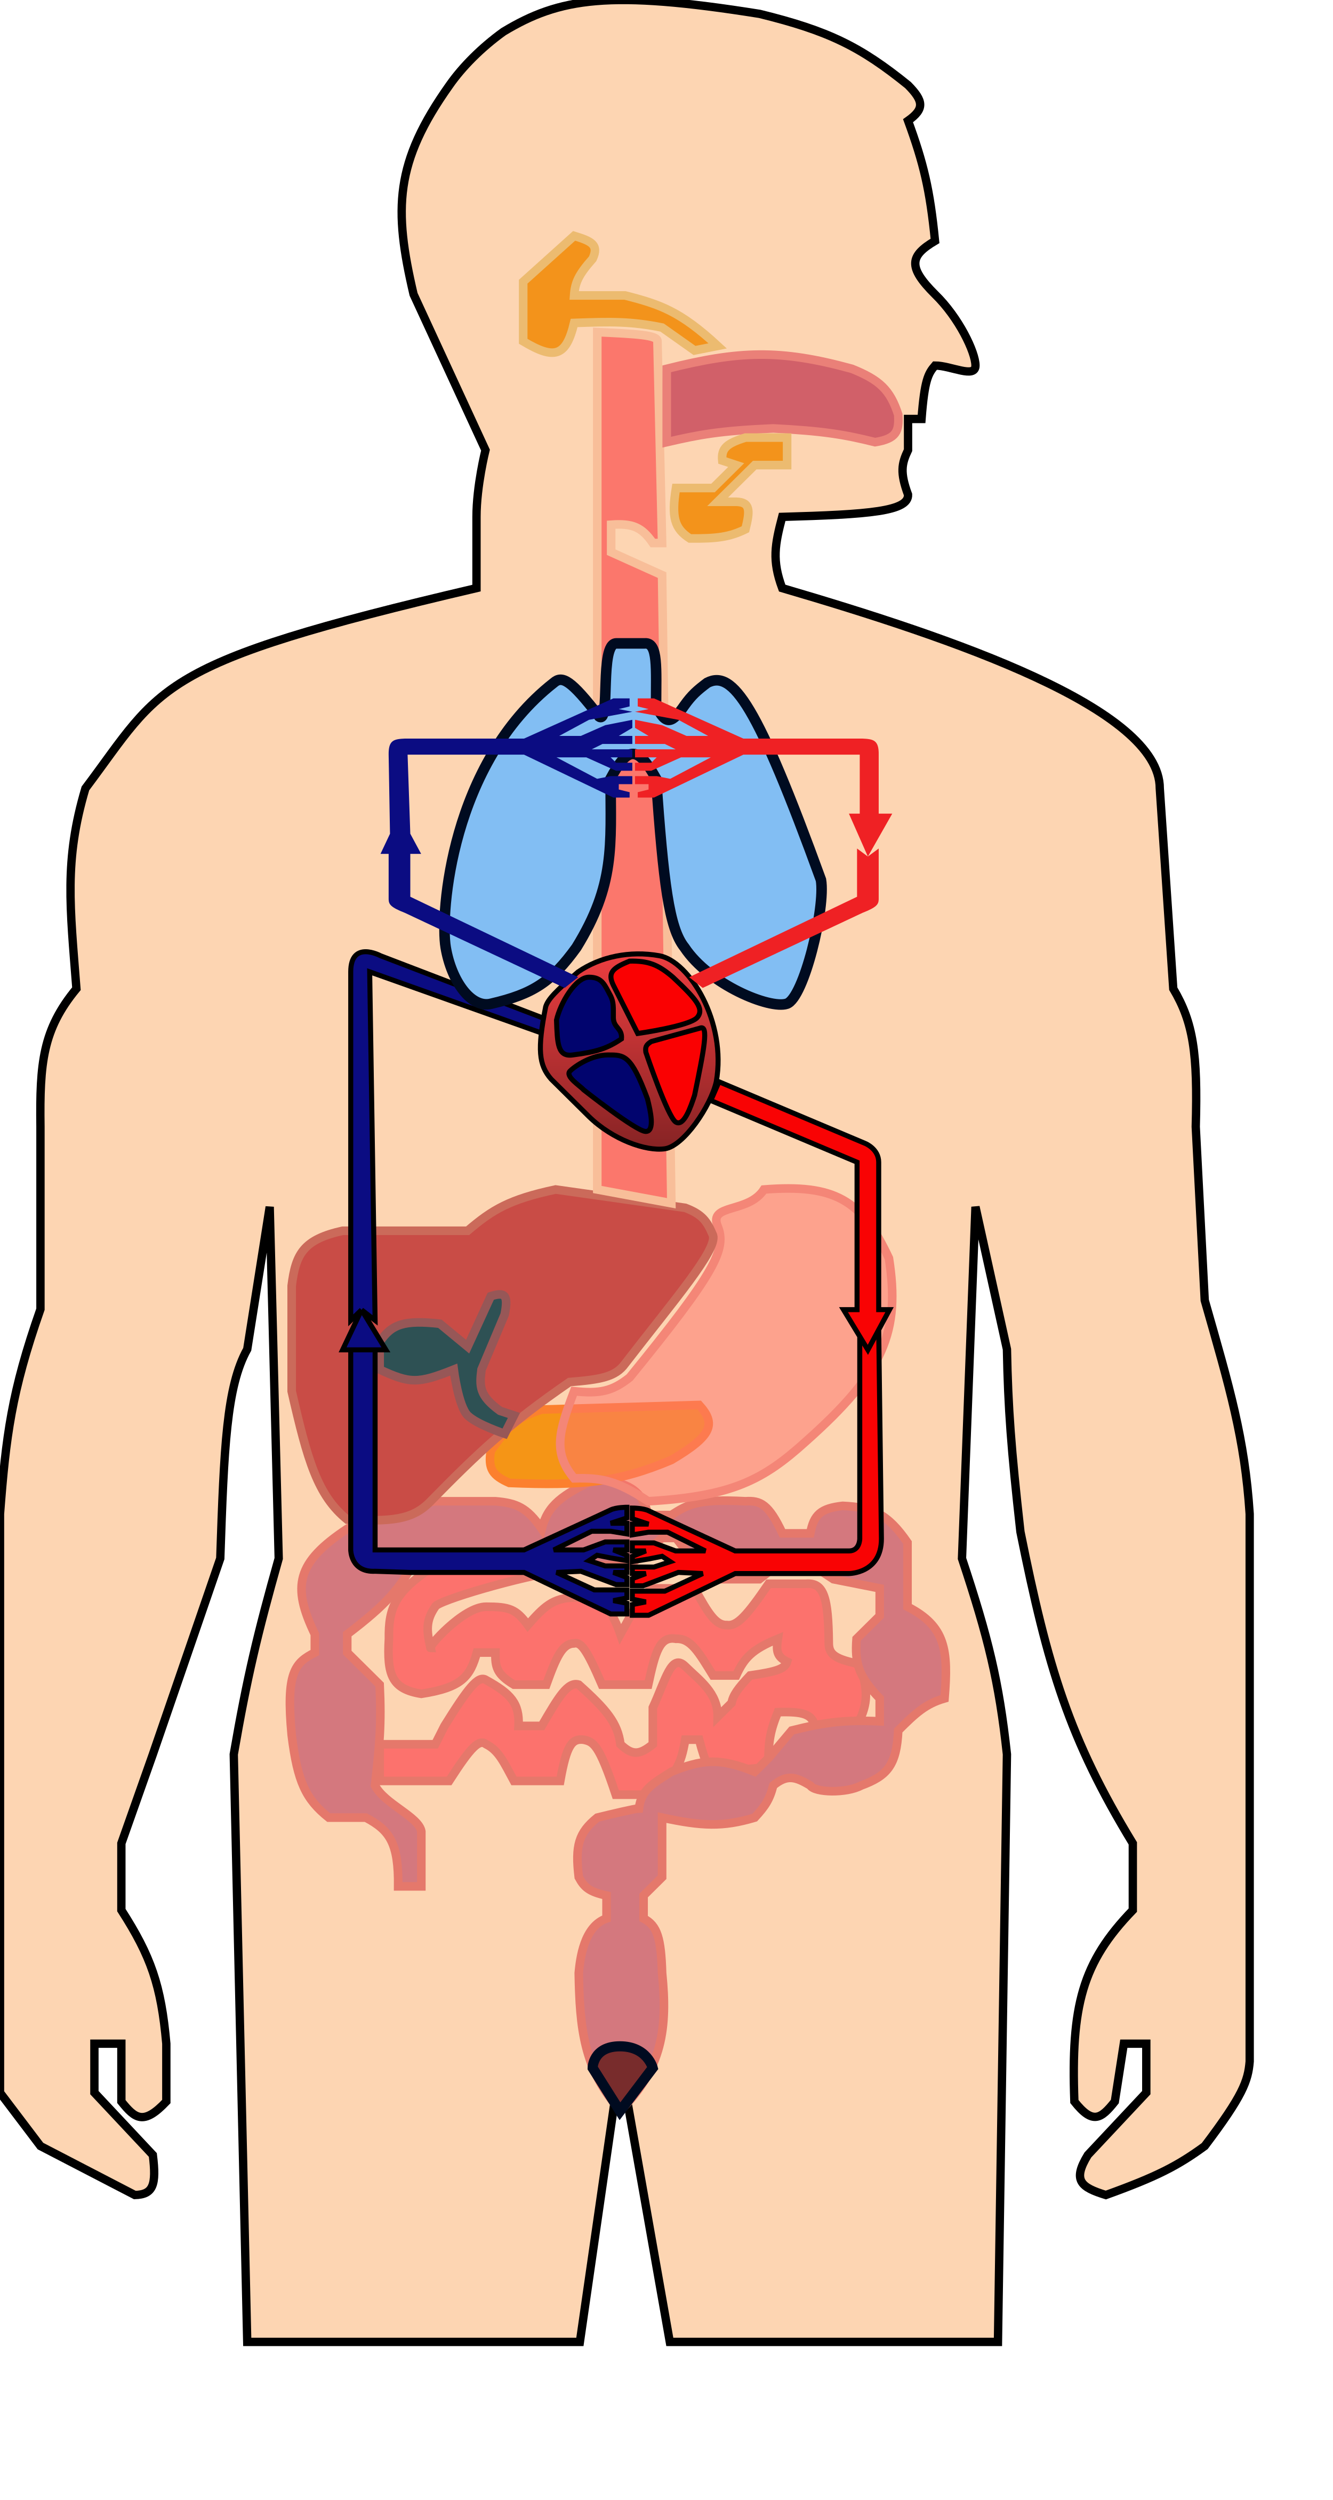 <svg width="160" height="300" viewBox="0 0 160 300" fill="none" xmlns="http://www.w3.org/2000/svg">
<g clip-path="url(#clip0_62_13)">
<path d="M91.187 1.667C73.117 -1.219 67.174 -0.264 60.432 3.804C57.744 5.742 55.478 8.042 53.957 10.214C47.37 19.489 47.239 25.075 49.64 35.322L58.273 54.02C58.273 54.02 57.194 58.293 57.194 62.033V70.58C18.345 79.662 19.571 82.22 10.252 94.62C7.68 103.269 8.417 108.867 9.173 118.659C5.117 123.571 4.758 127.58 4.856 135.22V157.123C1.369 167.064 0.714 172.356 0 181.696V247.405V251.144L4.856 257.555L16.187 263.431C18.388 263.371 18.795 262.252 18.345 258.623L11.331 251.144V245.268H14.568V252.212C16.228 254.286 17.236 255.087 19.964 252.212V245.268C19.341 238.266 18.118 234.772 14.568 229.241V221.228L18.345 210.544L26.439 187.038C26.89 173.723 27.179 166.412 29.676 161.93L32.374 144.836L33.453 187.038C30.886 196.146 29.659 201.288 28.058 210.544L29.676 281.06H69.604L74.46 247.405L80.396 281.06H119.784L120.863 210.544C119.904 201.75 118.629 196.573 115.468 187.038L117.086 144.836L120.863 161.93C121.002 169.011 121.361 173.847 122.482 183.833C125.767 200.151 128.329 208.672 135.971 221.228V229.241C129.887 235.536 128.535 240.72 128.957 252.212C131.153 254.99 132.142 254.316 133.813 252.212L134.892 245.268H137.59V251.144L130.576 258.623C128.696 261.699 129.73 262.504 132.734 263.431C138.864 261.221 141.353 259.929 144.604 257.555C149.181 251.496 149.807 249.746 150 247.405V181.696C149.399 172.579 147.615 166.606 144.604 156.054L143.525 135.22C143.778 126.375 143.225 122.709 140.827 118.659L139.209 94.62C139.209 85.004 114.352 76.583 93.885 70.58C92.65 67.242 93.014 65.371 93.885 62.033C104.401 61.736 109.078 61.372 108.993 59.362C108.012 56.7 108.217 55.65 108.993 54.02V50.28H110.612C110.967 45.617 111.4 44.834 112.23 43.87C114.127 43.87 117.086 45.472 117.086 43.87C117.086 42.267 115.096 38.107 112.23 35.322C108.92 32.026 109.224 30.695 112.23 28.912C111.616 22.727 110.86 19.613 108.993 14.488C110.984 13.075 110.877 12.129 108.993 10.214C103.278 5.591 99.449 3.696 91.187 1.667Z" fill="#FDD5B2" stroke="black"/>
<path d="M65.022 183.472C68.309 181.302 69.123 180.268 70.023 178.52C72.198 176.628 73.594 177.492 76.136 179.621L67.8 188.425C62.54 189.144 52.444 192.118 52.239 192.826C51.155 194.43 51.153 195.553 51.663 197.694C51.901 197.041 55.789 192.826 58.352 192.826C61.131 192.826 61.947 193.098 63.354 195.027C65.246 192.872 66.336 191.766 68.912 191.726C71.73 191.777 73.129 192.273 74.469 196.128C76.244 192.948 77.263 190.562 78.915 190.625H83.361C84.98 193.554 85.881 195.083 87.251 195.027C88.483 195.205 89.677 193.843 92.253 190.075H96.699C98.857 189.882 99.429 191.564 99.478 197.228C99.485 198.612 100.355 199.16 103.368 199.753C103.806 202.205 104.384 203.58 103.368 206.032C102.863 207.18 101.19 207.225 97.811 207.133C97.441 205.731 96.452 205.385 93.365 205.482C92.489 207.638 92.164 209.003 92.253 212.085L86.14 212.635C85.157 212.661 84.68 211.68 83.917 208.783H82.25C81.743 211.755 81.118 213.311 77.804 215.386H73.913C71.878 209.239 71.206 209.035 70.023 208.783C68.666 208.644 68.015 209.38 67.244 213.736H61.687C60.492 211.525 59.865 210.085 58.352 209.334C57.519 208.697 56.58 209.571 53.906 213.736H45.57V209.334H52.239L53.35 207.133C56.139 202.655 57.404 200.983 58.352 201.63C61.306 203.268 62.371 204.396 62.242 207.133H65.022C67.034 203.67 68.155 201.771 69.467 202.18C72.825 205.19 74.147 206.791 74.469 209.334C75.893 210.698 76.76 210.637 78.359 209.334V204.932C79.898 201.617 80.582 198.329 82.25 199.98C83.917 201.63 86.183 203.144 86.14 206.032L87.807 204.381C88.011 203.416 88.535 202.673 90.03 201.08C93.286 200.616 94.237 200.259 94.476 199.429C93.231 198.816 93.15 198.121 93.365 196.678C90.245 197.957 89.323 198.985 88.363 201.08H85.584C83.869 198.306 82.911 196.583 81.138 196.678C79.17 196.317 78.645 198.299 77.804 202.18H72.246C70.449 198.013 69.741 197.027 68.912 197.228C67.502 197.256 66.8 198.796 65.577 202.18H61.687C59.588 200.925 59.434 200.014 59.464 198.329H57.241C56.432 201.161 55.524 202.52 50.572 203.281C47.034 202.715 46.425 201.028 46.682 196.678C46.622 192.943 47.407 190.958 52.239 187.874C57.313 185.892 60.213 184.602 65.022 183.472Z" fill="#FC726D"/>
<path d="M70.023 178.52C69.123 180.268 68.309 181.302 65.022 183.472C60.213 184.602 57.313 185.892 52.239 187.874C47.407 190.958 46.622 192.943 46.682 196.678C46.425 201.028 47.034 202.715 50.572 203.281C55.524 202.52 56.432 201.161 57.241 198.329H59.464C59.434 200.014 59.588 200.925 61.687 202.18H65.577C66.8 198.796 67.502 197.256 68.912 197.228C69.741 197.027 70.449 198.013 72.246 202.18H77.804C78.645 198.299 79.17 196.317 81.138 196.678C82.911 196.583 83.869 198.306 85.584 201.08H88.363C89.323 198.985 90.245 197.957 93.365 196.678C93.15 198.121 93.231 198.816 94.476 199.429C94.237 200.259 93.286 200.616 90.03 201.08C88.535 202.673 88.011 203.416 87.807 204.381L86.14 206.032C86.183 203.144 83.917 201.63 82.25 199.98C80.582 198.329 79.898 201.617 78.359 204.932V209.334C76.76 210.637 75.893 210.698 74.469 209.334C74.147 206.791 72.825 205.19 69.467 202.18C68.155 201.771 67.034 203.67 65.022 207.133H62.242C62.371 204.396 61.306 203.268 58.352 201.63C57.404 200.983 56.139 202.655 53.35 207.133L52.239 209.334H45.57V213.736H53.906C56.58 209.571 57.519 208.697 58.352 209.334C59.865 210.085 60.492 211.525 61.687 213.736H67.244C68.015 209.38 68.666 208.644 70.023 208.783C71.206 209.035 71.878 209.239 73.913 215.386H77.804C81.118 213.311 81.743 211.755 82.25 208.783H83.917C84.68 211.68 85.157 212.661 86.14 212.635L92.253 212.085C92.164 209.003 92.489 207.638 93.365 205.482C96.452 205.385 97.441 205.731 97.811 207.133C101.19 207.225 102.863 207.18 103.368 206.032C104.384 203.58 103.806 202.205 103.368 199.753C100.355 199.16 99.485 198.612 99.478 197.228C99.429 191.564 98.857 189.882 96.699 190.075H92.253C89.677 193.843 88.483 195.205 87.251 195.027C85.881 195.083 84.98 193.554 83.361 190.625C82.917 190.625 80.212 190.625 78.915 190.625C77.263 190.562 76.244 192.948 74.469 196.128C73.129 192.273 71.73 191.777 68.912 191.726C66.336 191.766 65.246 192.872 63.354 195.027C61.947 193.098 61.131 192.826 58.352 192.826C55.573 192.826 51.238 197.779 51.683 197.779C51.153 195.582 51.141 194.451 52.239 192.826C52.444 192.118 62.54 189.144 67.8 188.425L76.136 179.621C73.594 177.492 72.198 176.628 70.023 178.52Z" stroke="#E5786B" stroke-width="1.03"/>
<path d="M50.572 226.391H47.794C47.846 221.237 46.804 219.662 43.903 218.137H39.457C36.698 215.937 35.703 213.841 35.012 208.233C34.295 200.682 35.405 199.543 37.79 198.329V196.128C35.019 190.362 35.564 187.528 41.68 183.472C44.515 181.939 46.412 181.138 52.24 180.171H59.465C61.986 180.384 63.265 180.901 65.022 183.472C65.742 180.648 67.438 179.379 71.691 177.42C75.197 178.042 77.004 178.546 77.805 181.822H80.583C82.563 180.551 83.733 179.864 89.475 180.171C91.286 180.054 92.272 180.518 93.921 184.023H97.256C97.681 181.755 98.52 181.021 101.146 180.721C104.752 180.893 106.535 181.653 108.927 185.123V192.826C113.533 195.178 113.843 198.039 113.373 203.831C111.123 204.479 109.927 205.57 107.815 207.683C107.62 211.899 106.456 213.146 103.369 214.286C101.614 215.239 97.787 215.155 97.256 214.286C95.432 213.182 94.445 212.951 92.81 214.286C92.381 215.98 91.826 216.795 90.587 218.137C86.738 219.283 84.25 219.167 79.472 218.137V225.29L77.249 227.491V230.243C78.913 231.088 79.342 232.634 79.472 236.78C80.14 243.38 79.533 248.185 74.469 253.287C70.046 248.368 69.585 243.386 69.468 236.78C69.63 235.08 70.081 231.169 72.803 230.243V227.491C70.716 227.039 70.112 226.491 69.468 225.29C69.013 221.491 69.455 219.942 71.691 218.137C73.173 217.771 76.248 217.037 76.693 217.037C76.966 214.783 78.366 214.054 80.583 212.635C84.15 211.209 86.266 210.869 90.587 212.635L92.254 210.984L95.033 207.683C99.089 206.664 101.418 206.396 105.592 206.582V203.831C103.024 201.172 102.592 199.59 102.813 196.678L105.592 193.927V190.625L100.035 189.525L96.7 187.324H93.921L91.143 189.525H85.029L81.139 184.573H79.472L75.582 187.874H61.688C56.806 188.284 54.311 187.885 50.017 186.774C48.21 190.551 46.327 192.593 41.68 196.128V198.329L45.571 202.18C45.799 206.98 45.544 209.609 45.015 214.286C46.126 216.487 50.26 218.013 50.572 219.788V226.391Z" fill="#D4787E" stroke="#E5786B" stroke-width="1.03"/>
<path d="M71.135 248.18L74.414 253.375L78.349 248.18C78.349 248.18 77.693 245.583 74.414 245.583C71.135 245.583 71.135 248.18 71.135 248.18Z" fill="#782C2C" stroke="#000B20" stroke-width="1.215"/>
<path d="M83.917 168.616L65.022 169.166C62.039 170.058 60.835 171.375 58.908 174.118C58.558 176.271 59.116 177.081 61.132 177.97C69.932 178.337 74.314 177.873 80.583 175.219C85.499 172.316 85.986 170.893 83.917 168.616Z" fill="#F59516" stroke="#FC802E" stroke-width="1.03"/>
<path d="M91.696 142.755C89.829 145.658 85.029 144.405 86.138 147.157C87.248 149.908 85.892 152.645 75.581 165.314C73.467 166.989 71.981 167.283 68.91 166.965C67.119 171.698 66.286 174.291 68.91 177.42C72.051 177.35 73.889 177.586 77.802 180.171C87.8 179.575 91.548 177.679 96.698 173.018C106.233 164.558 108.054 159.73 106.701 151.008C103.427 143.959 100.179 142.092 91.696 142.755Z" fill="#FC766C" fill-opacity="0.53" stroke="#F48677" stroke-width="1.03"/>
<path d="M56.129 147.707H41.124C36.409 148.757 35.489 150.477 35.01 154.31V166.965C36.909 175.27 38.109 179.481 41.679 182.372C46.961 182.619 49.521 182.434 51.683 180.171C57.506 174.241 60.93 170.994 68.356 165.865C72.055 165.564 73.879 165.265 75.025 163.664C80.914 156.032 86.1 150.034 85.584 148.257C84.871 146.566 84.301 145.735 82.249 144.956L66.688 142.755C61.151 143.932 59.108 145.161 56.129 147.707Z" fill="#C94C46" stroke="#CB6A5A" stroke-width="1.03"/>
<path d="M45.57 161.065V164.367C49.195 166.026 50.101 166.111 54.462 164.367C54.462 164.367 55.018 168.769 56.129 169.869C57.241 170.97 60.575 172.07 60.575 172.07L61.687 169.869L60.02 169.319C57.516 167.5 57.541 166.38 57.796 164.367L60.575 157.764C61.052 155.362 60.581 155.031 58.908 155.563L56.129 161.616L52.795 158.864C48.572 158.4 46.995 158.887 45.57 161.065Z" fill="#2E5154" stroke="#975757" stroke-width="1.03"/>
<path d="M71.69 142.755V39.86C76.351 40.078 78.975 40.199 78.915 40.96L79.471 65.171H78.359C77.036 63.249 75.915 62.79 73.358 62.97V66.271L79.471 69.023L80.582 144.405L71.69 142.755Z" fill="#FB776C" stroke="#F8BE99" stroke-width="1.03"/>
<path d="M102.257 44.262C93.573 41.881 88.709 42.091 80.027 44.262V53.066C83.929 52.166 86.291 51.702 92.809 51.415C98.675 51.718 101.23 52.117 105.036 53.066C107.613 52.648 107.94 51.763 107.815 49.764C106.847 46.783 105.58 45.6 102.257 44.262Z" fill="#D16069" stroke="#EA8078" stroke-width="1.03"/>
<path d="M62.798 33.807V40.96C66.509 43.177 67.937 42.864 68.912 38.759C73.329 38.597 75.767 38.555 79.471 39.31L83.361 42.061L86.14 41.511C81.634 37.348 79.248 36.538 75.025 35.458H68.912C69.015 33.937 69.416 32.995 71.135 31.056C71.923 29.354 70.959 28.933 68.912 28.305L62.798 33.807Z" fill="#F3931B"/>
<path d="M86.696 55.267C86.552 53.772 87.267 53.209 89.475 52.515H94.476V55.817H90.586L86.14 60.219H88.363C90.063 60.264 90.048 61.24 89.475 63.52C87.55 64.457 86.029 64.651 82.805 64.621C80.963 63.436 80.572 62.1 81.138 58.568H85.584L88.363 55.817L86.696 55.267Z" fill="#F3931B"/>
<path d="M62.798 33.807V40.96C66.509 43.177 67.937 42.864 68.912 38.759C73.329 38.597 75.767 38.555 79.471 39.31L83.361 42.061L86.14 41.511C81.634 37.348 79.248 36.538 75.025 35.458H68.912C69.015 33.937 69.416 32.995 71.135 31.056C71.923 29.354 70.959 28.933 68.912 28.305L62.798 33.807Z" stroke="#ECBB70" stroke-width="1.03"/>
<path d="M86.696 55.267C86.552 53.772 87.267 53.209 89.475 52.515H94.476V55.817H90.586L86.14 60.219H88.363C90.063 60.264 90.048 61.24 89.475 63.52C87.55 64.457 86.029 64.651 82.805 64.621C80.963 63.436 80.572 62.1 81.138 58.568H85.584L88.363 55.817L86.696 55.267Z" stroke="#ECBB70" stroke-width="1.03"/>
<path d="M86.297 129.825L103.846 137.225C103.846 137.225 105.471 137.869 105.471 139.478V157.175H106.771L105.471 159.588L105.796 184.679C105.796 188.847 101.896 188.847 101.896 188.847H88.246L77.847 193.855H75.897V192.568L77.522 192.247L75.897 191.925V190.959H79.797L84.347 188.847L81.422 188.707L77.197 190.316H75.897V189.458L77.522 188.847H75.897V188.064H78.497L80.447 187.42L79.472 186.777L77.847 187.098L75.897 187.42V186.777L77.522 186.133H75.897V185.168H78.497L81.097 186.133H84.672L80.122 183.881H77.847L75.897 184.203V182.915H77.847L75.897 182.272V180.985C75.897 180.985 77.197 180.985 77.847 181.307C78.497 181.628 88.246 186.133 88.246 186.133H101.896C103.196 186.133 103.196 184.679 103.196 184.679V160.392L101.246 157.175H102.871V139.478L85.322 132.077L86.297 129.825Z" fill="#F90304"/>
<path d="M103.196 160.392L104.171 162.001L105.471 159.588M103.196 160.392L101.246 157.175H102.871V139.478L85.322 132.077L86.297 129.825L103.846 137.225C103.846 137.225 105.471 137.869 105.471 139.478V157.175H106.771L105.471 159.588M103.196 160.392V184.679C103.196 184.679 103.196 186.133 101.896 186.133H88.246C88.246 186.133 78.497 181.628 77.847 181.307C77.197 180.985 75.897 180.985 75.897 180.985V182.272L77.847 182.915H75.897V184.203L77.847 183.881H80.122L84.672 186.133H81.097L78.497 185.168H75.897V186.133H77.522L75.897 186.777V187.42L77.847 187.098L79.472 186.777L80.447 187.42L78.497 188.064H75.897V188.847H77.522L75.897 189.458V190.316H77.197L81.422 188.707L84.347 188.847L79.797 190.959H75.897V191.925L77.522 192.247L75.897 192.568V193.855H77.847L88.246 188.847H101.896C101.896 188.847 105.796 188.847 105.796 184.679L105.471 159.588" stroke="black" stroke-width="0.602"/>
<path d="M65.577 122.33L45.673 114.702C45.673 114.702 42.098 112.772 42.098 116.633V138.834V158.462L43.398 157.198L41.123 162H42.098V186.011C42.098 186.011 42.098 188.711 45.023 188.572L49.248 188.711H62.898L73.297 193.695H75.247V192.414L73.622 192.094L75.247 191.774V190.813H71.347L66.797 188.711L69.722 188.572L73.947 190.173H75.247V189.319L73.622 188.711H75.247V187.932H72.647L70.697 187.292L71.672 186.651L73.297 186.972L75.247 187.292V186.651L73.622 186.011H75.247V185.051H72.647L70.047 186.011H66.472L71.022 183.77H73.297L75.247 184.09V182.81H73.297L75.247 182.169V180.889C75.247 180.889 73.947 180.889 73.297 181.209C72.647 181.529 62.898 186.011 62.898 186.011H49.248H45.023V162H46.323L43.398 157.198L45.023 158.462L44.373 116.633L65.021 123.981L65.577 122.33Z" fill="#0B0C82"/>
<path d="M42.098 138.834V158.462L43.398 157.198M42.098 138.834C42.098 137.709 42.098 120.494 42.098 116.633M42.098 138.834V116.633M43.398 157.198L45.023 158.462L44.373 116.633L65.021 123.981L65.577 122.33L45.673 114.702C45.673 114.702 42.098 112.772 42.098 116.633M43.398 157.198L46.323 162H45.023M43.398 157.198L41.123 162H42.098M45.023 162V186.011H49.248H62.898C62.898 186.011 72.647 181.529 73.297 181.209C73.947 180.889 75.247 180.889 75.247 180.889V182.169L73.297 182.81H75.247V184.09L73.297 183.77H71.022L66.472 186.011H70.047L72.647 185.051H75.247V186.011H73.622L75.247 186.651V187.292L73.297 186.972L71.672 186.651L70.697 187.292L72.647 187.932H75.247V188.711H73.622L75.247 189.319V190.173H73.947L69.722 188.572L66.797 188.711L71.347 190.813H75.247V191.774L73.622 192.094L75.247 192.414V193.695H73.297L62.898 188.711H49.248L45.023 188.572C42.098 188.711 42.098 186.011 42.098 186.011V162M45.023 162H42.098" stroke="black" stroke-width="0.602"/>
<path d="M79.147 114.702C75.572 114.059 72.02 114.838 69.398 116.633C66.695 118.962 65.787 119.907 65.498 120.816C64.485 125.964 64.668 127.803 66.148 129.503L70.698 134.008C73.53 136.77 77.522 138.191 79.797 137.869C82.072 137.547 85.315 132.734 85.972 129.825C87.256 122.645 82.722 115.346 79.147 114.702Z" fill="url(#paint0_linear_62_13)" stroke="black" stroke-width="0.602"/>
<path d="M73.297 119.529C72.589 118.254 72.322 117.276 70.697 117.276C69.072 117.276 67.249 120.404 66.797 122.424C66.897 125.252 66.937 126.867 68.747 126.607C71.655 126.238 72.922 125.807 74.597 124.677C74.709 123.348 73.622 123.39 73.622 122.103C73.622 120.816 73.665 120.297 73.297 119.529Z" fill="#01046E" stroke="black" stroke-width="0.602"/>
<path d="M78.172 124.998C77.49 125.419 77.451 125.721 77.522 126.286C77.522 126.286 80.122 134.008 81.097 134.651C82.072 135.295 82.919 132.823 83.372 131.434C84.519 125.881 85.089 122.96 84.022 123.39L78.172 124.998Z" fill="#FA0102" stroke="black" stroke-width="0.602"/>
<path d="M68.423 128.538C67.773 129.182 69.688 130.348 70.049 130.79C70.049 130.79 76.315 135.748 77.486 135.788C78.657 135.828 78.066 133.285 77.713 131.867C75.742 126.546 74.923 126.607 72.973 126.607C71.023 126.607 69.074 127.895 68.423 128.538Z" fill="#01046E" stroke="black" stroke-width="0.602"/>
<path d="M83.697 122.103C82.823 123.15 76.547 124.033 76.547 124.033L73.622 118.242C72.893 116.75 73.526 116.166 75.572 115.346C77.807 115.307 78.979 115.737 80.772 117.276C83.539 119.878 84.57 121.055 83.697 122.103Z" fill="#FA0102" stroke="black" stroke-width="0.602"/>
<path d="M77.382 77.215H73.97C71.922 77.215 73.312 86.944 71.923 85.999C68.5 81.567 67.477 81.055 66.463 81.945C54.139 91.588 52.813 109.649 53.496 113.703C54.179 117.757 56.574 121.07 58.956 120.46C63.977 119.295 66.201 117.836 69.193 113.703C73.84 106.152 73.308 101.542 73.287 93.432C75.239 89.814 76.403 89.192 78.747 93.432C79.64 105.936 80.287 111.38 82.16 113.703C85.141 118.19 92.397 121.136 94.444 120.46C96.492 119.784 99.106 108.917 98.539 105.595C90.878 84.542 87.961 80.36 84.889 81.945C83.679 82.855 83.044 83.415 82.16 84.648C80.724 86.715 79.944 87.235 78.747 84.648C78.748 80.273 79.021 77.065 77.382 77.215Z" fill="#82BEF3" stroke="#000B20" stroke-width="1.265"/>
<path d="M76.547 83.813H78.497L89.221 88.639H103.521C104.835 88.699 105.499 88.818 105.47 90.57V97.649H107.095L104.171 102.797L105.47 101.832V107.945C105.447 108.544 105.219 108.888 103.521 109.554L84.346 118.563L82.721 117.276L102.871 107.623V101.832L104.171 102.797L101.896 97.649H103.196V90.57H89.221L78.497 95.718H76.547V95.075L77.847 94.753V94.109H76.222V93.144H78.822L80.447 93.466L85.321 90.892H81.746L78.172 92.501H76.222V91.535H78.172L78.822 90.892H76.222V89.927H81.097L79.796 89.283H76.222V88.318H77.847L76.222 87.353V86.387L79.472 87.031L82.396 88.318H84.996L81.421 86.387L76.222 85.422L77.847 85.1L76.547 84.778V83.813Z" fill="#EF2124"/>
<path d="M75.572 83.813H73.622L62.898 88.639H48.598C47.284 88.699 46.62 88.818 46.648 90.57L46.811 100.062L45.673 102.475H46.648V107.945C46.671 108.544 46.9 108.888 48.598 109.554L67.772 118.563L69.397 117.276L49.248 107.623V102.475H50.548L49.248 100.062L48.923 90.57H62.898L73.622 95.718H75.572V95.075L74.272 94.753V94.109H75.897V93.144H73.297L71.672 93.466L66.797 90.892H70.372L73.947 92.501H75.897V91.535H73.947L73.297 90.892H75.897V89.927H71.022L72.322 89.283H75.897V88.318H74.272L75.897 87.353V86.387L72.647 87.031L69.722 88.318H67.122L70.697 86.387L75.897 85.422L74.272 85.1L75.572 84.778V83.813Z" fill="#0B0C82"/>
</g>
<defs>
<linearGradient id="paint0_linear_62_13" x1="75.528" y1="114.479" x2="75.528" y2="137.914" gradientUnits="userSpaceOnUse">
<stop stop-color="#EC3E40"/>
<stop offset="1" stop-color="#862324"/>
</linearGradient>
<clipPath id="clip0_62_13">
<rect width="160" height="300" fill="white"/>
</clipPath>
</defs>
</svg>
